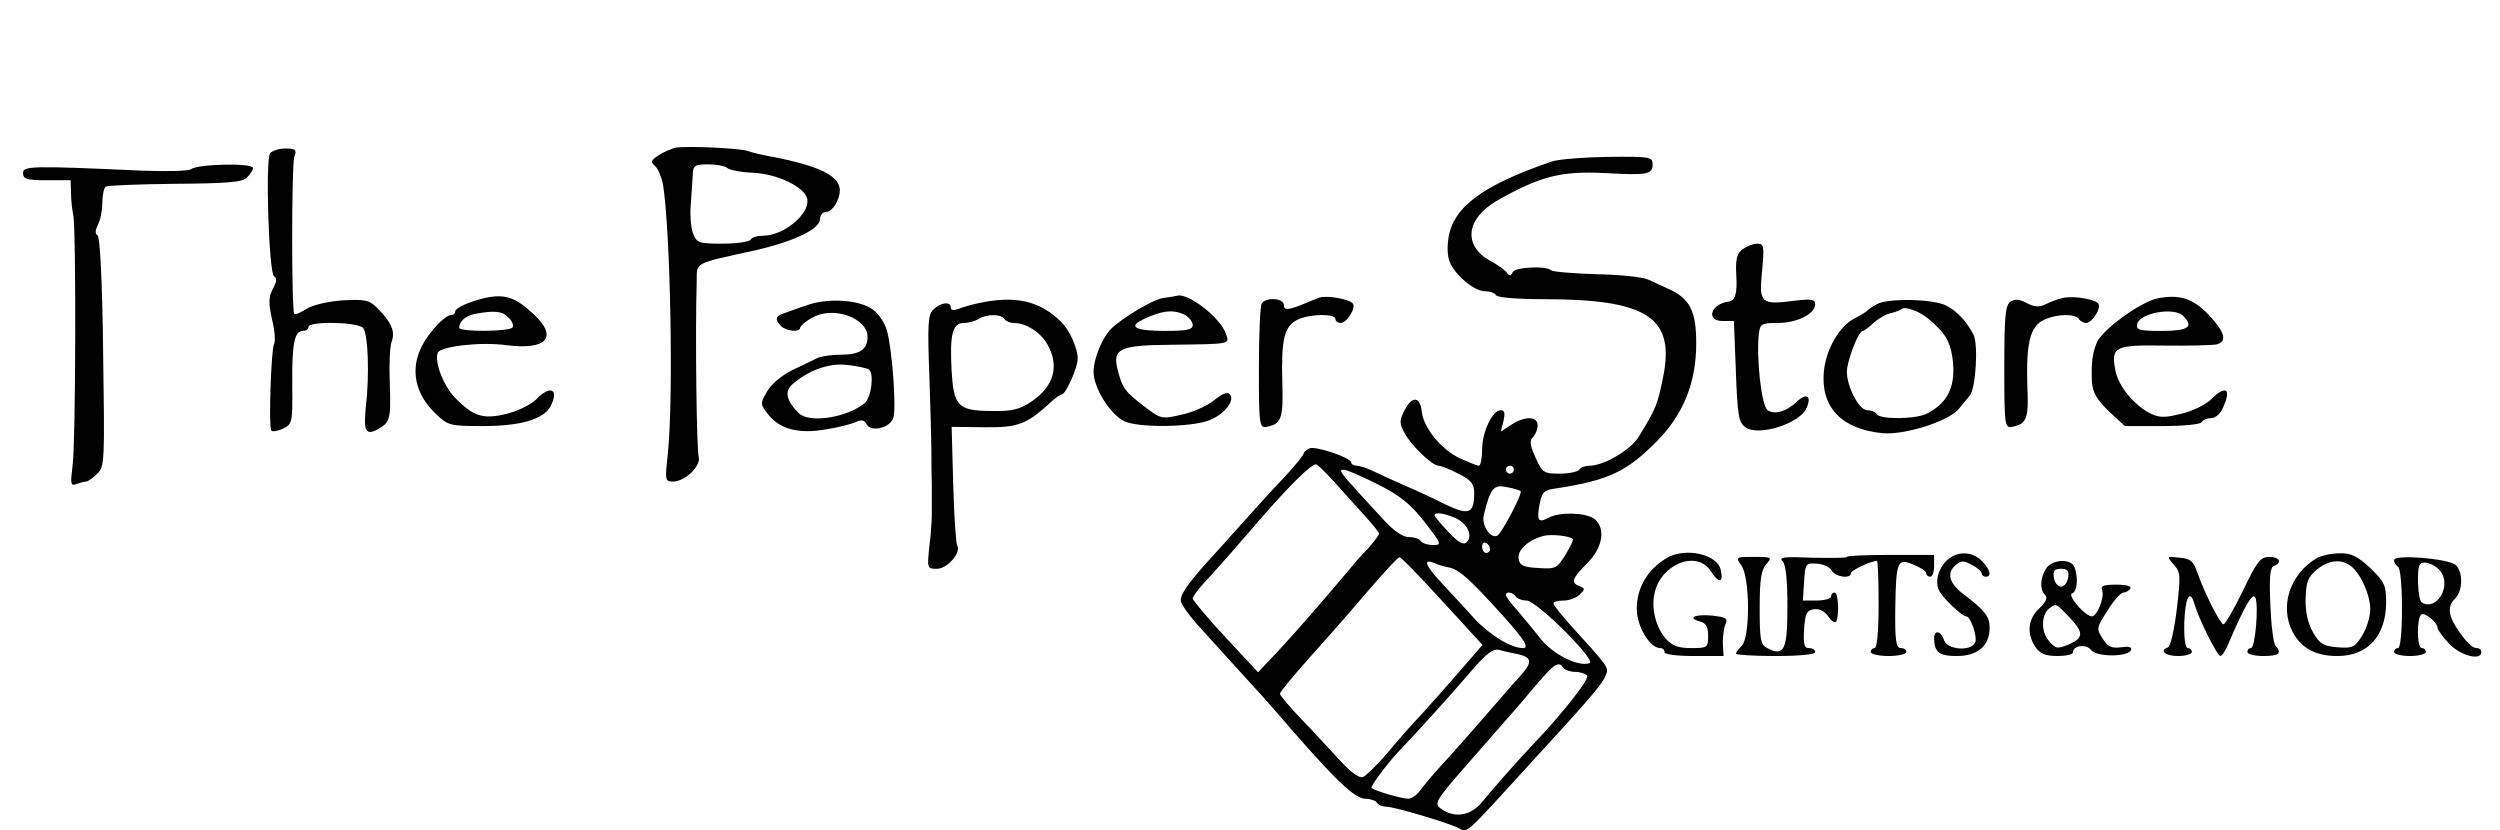 <?xml version="1.0" encoding="utf-8"?>
<!-- Generator: Adobe Illustrator 16.0.0, SVG Export Plug-In . SVG Version: 6.00 Build 0)  -->
<!DOCTYPE svg PUBLIC "-//W3C//DTD SVG 1.1//EN" "http://www.w3.org/Graphics/SVG/1.1/DTD/svg11.dtd">
<svg version="1.1" id="Layer_1" xmlns="http://www.w3.org/2000/svg" xmlns:xlink="http://www.w3.org/1999/xlink" x="0px" y="0px"
	 width="283px" height="94px" viewBox="0 0 283 94" enable-background="new 0 0 283 94" xml:space="preserve">
<g transform="translate(0,350) scale(0.1,-0.1)">
	<path d="M764.409,3332.778c-4.487-1.348-13.467-4.937-18.853-8.53c-8.975-5.83-9.424-7.627-4.038-12.114
		c3.14-2.695,7.183-12.119,8.975-20.645c8.53-53.862,12.119-244.165,5.386-306.099c-3.14-28.73-3.14-30.527,5.835-30.527
		c13.916,0,32.319,17.959,29.175,28.281c-2.246,7.178-4.038,136.445-2.246,197.036c0.449,23.784-5.381,20.645,67.773,36.802
		c42.642,9.873,71.812,23.789,71.812,35.01c0,4.487,3.145,8.076,6.733,8.076c7.183,0,15.708,13.467,15.708,24.688
		c0,16.157-23.784,27.827-78.545,38.149c-9.873,1.792-21.094,4.487-24.683,5.835
		C839.365,3332.329,776.973,3335.024,764.409,3332.778z M823.203,3309.887c2.246-2.241,15.264-4.937,28.726-5.386
		c28.726-1.343,59.692-16.606,61.938-30.068c2.695-17.056-26.929-41.294-50.269-41.294c-6.284,0-12.568-1.792-13.911-4.487
		c-1.348-2.246-15.713-4.487-31.87-4.487c-26.929,0-29.175,0.898-33.213,11.67c-2.69,6.279-3.589,21.094-2.69,32.314
		c0.898,11.67,1.792,26.479,2.241,33.657c0.449,10.776,1.797,12.124,17.505,12.124
		C811.084,3313.93,820.513,3312.134,823.203,3309.887z"/>
	<path d="M305.708,3326.494c-5.386-8.975-1.348-135.542,4.487-139.136c3.594-2.241,3.145-6.284-1.348-14.36
		c-4.937-9.424-4.937-16.157-0.898-34.561c3.145-12.568,4.043-25.137,2.246-27.827c-3.14-5.386-6.284-92.905-3.14-97.847
		c0.894-1.787,6.733-0.889,13.013,1.797c10.771,5.381,11.221,6.729,10.771,48.477c-0.449,47.573,2.246,62.383,12.119,62.383
		c3.594,0,6.284,2.246,6.284,4.492c0,6.729,56.104,5.83,61.938-1.348c5.386-6.284,7.183-52.065,3.14-87.52
		c-3.14-28.73-0.449-34.111,12.568-27.383c14.814,8.076,15.708,11.221,14.365,52.065c-0.898,21.094,0,42.642,2.241,48.022
		c4.038,11.221-0.449,21.548-16.606,37.705c-8.975,8.975-13.467,9.873-39.497,8.525c-17.051-1.348-34.111-5.386-40.84-9.873
		c-6.284-4.038-12.568-6.733-13.467-5.386c-3.14,3.14-3.14,166.514,0,177.285c3.145,8.53,1.797,9.873-10.322,9.873
		C315.581,3331.88,307.949,3329.189,305.708,3326.494z"/>
	<path d="M1756.308,3317.07c-78.535-26.929-111.309-51.616-116.689-86.626c-1.797-12.114-0.898-23.335,2.686-29.619
		c8.086-15.259,27.383-30.522,38.613-30.522c5.381,0,11.211-1.792,12.559-4.487c1.797-2.69,24.688-4.487,53.418-4.487
		c118.477,0,149.902-20.645,135.537-89.316c-5.83-29.175-8.076-35.01-27.373-66.426c-8.984-14.814-39.492-32.764-55.664-32.764
		c-4.932,0-10.313-1.797-11.66-4.492c-1.348-2.236-11.221-4.482-21.992-4.482c-17.959,0-19.746,0.898-27.383,17.949
		c-6.289,13.916-7.178,19.297-3.145,23.34c3.145,3.145,5.391,8.975,5.391,13.467c0,10.322-14.365,10.771-30.078,0.439l-11.66-7.617
		l3.145,12.109c1.787,8.53,1.348,12.119-3.145,12.119c-9.434,0-21.094-24.678-21.094-44.434c0-10.322-1.797-18.398-3.594-18.398
		c-2.246,0-11.67,4.033-21.992,8.525c-21.094,10.322-40.391,34.111-42.637,52.065c-1.797,17.954-10.771,18.853-19.297,2.69
		c-6.289-12.119-6.289-15.264-0.449-26.025c7.178-13.916,31.416-37.256,38.594-37.256c2.695,0,13.018-4.043,22.441-8.975
		c14.365-7.188,17.949-11.68,17.949-21.543c0-23.789-5.83-26.035-32.314-13.467c-13.018,6.729-33.662,16.152-46.221,21.543
		c-12.129,5.381-28.281,12.568-35.469,16.162c-7.168,3.584-15.703,6.279-19.297,6.279c-3.145,0-5.83,1.787-5.83,3.584
		c0,5.391-39.951,18.857-47.129,16.162c-3.584-1.797-6.729-4.033-6.729-5.83s-9.434-13.467-21.094-26.035
		c-12.129-12.568-34.121-36.807-49.375-53.867c-15.259-17.051-33.213-37.246-40.396-44.883
		c-20.645-23.34-28.276-34.102-28.276-41.738c0-3.584,8.53-15.703,18.403-26.924c10.327-11.221,32.314-35.459,48.921-53.857
		c17.051-18.398,35.01-38.594,40.391-44.883c65.527-76.309,88.867-98.75,101.445-98.75c5.83,0,11.66-2.236,13.008-4.482
		c1.348-2.686,6.289-4.482,10.332-4.482c8.965,0,66.416-17.061,81.23-23.789c11.67-5.84,3.594-13.027,88.867,80.332
		c61.934,67.324,75.41,83.486,78.545,92.461c3.594,8.525,3.594,8.525-40.85,57.451c-9.863,11.221-18.398,21.543-18.398,23.779
		c0,1.797,5.391,3.145,11.67,3.145c6.289,0,14.365,3.145,17.959,6.738c6.279,5.83,6.279,7.178,0,9.424
		c-10.332,4.033-8.984,8.525,8.525,26.035c17.959,17.949,21.094,39.941,8.076,50.264c-9.873,7.188-39.043,8.086-51.611,1.348
		c-11.67-6.289-13.916-3.594-10.322,15.254c2.695,13.926,4.932,16.162,19.297,17.959c58.34,8.975,79.443,18.857,113.555,53.408
		c30.068,30.522,44.434,66.431,44.434,110.864c0,36.353-7.188,50.718-31.426,61.489c-6.279,2.695-16.152,7.627-22.441,10.322
		c-6.279,3.145-33.203,5.835-59.238,6.284c-26.484,0.898-49.375,2.69-51.162,4.487c-5.84,5.386-41.299,3.594-43.545-2.246
		c-1.797-4.487-3.584-4.487-6.279-0.894c-1.787,3.14-10.771,9.424-19.297,13.911c-30.518,17.056-27.373,47.129,6.729,67.324
		c49.375,28.276,73.164,34.561,124.326,31.865c48.027-2.69,52.959-1.343,52.959,10.327c0,8.076-3.594,8.525-50.273,8.076
		C1792.666,3322.007,1763.945,3319.76,1756.308,3317.07z M1511.25,2953.515c8.984-9.863,23.789-26.475,32.773-36.348
		c9.414-10.332,17.051-19.746,17.051-21.094c0-1.797-5.391-8.984-12.119-16.611c-7.178-7.178-16.611-17.949-21.543-24.238
		c-29.17-34.561-61.045-71.357-80.791-92.451l-22.441-23.789l-36.802,39.492c-20.195,21.543-36.807,41.738-37.251,43.984
		c0,2.695,8.53,13.467,19.297,24.688c10.322,11.221,30.073,33.662,43.54,49.375c43.54,51.162,73.149,80.781,77.642,77.637
		C1492.851,2972.822,1502.285,2963.398,1511.25,2953.515z M1713.672,2968.33c0-2.236-1.797-4.482-4.482-4.482
		c-2.246,0-4.492,2.246-4.492,4.482c0,2.695,2.246,4.492,4.492,4.492C1711.875,2972.822,1713.672,2971.025,1713.672,2968.33z
		 M1559.726,2951.719c25.586-13.008,37.256-22.441,52.969-42.637c19.297-25.127,19.746-26.025,9.414-26.025
		c-6.27,0-12.559,2.236-13.906,4.482c-1.348,2.695-7.637,4.492-13.467,4.492c-6.729,0-16.611,6.738-27.822,18.848
		c-9.433,10.332-21.094,22.891-26.035,28.281c-23.789,26.035-26.035,29.17-19.746,29.17
		C1524.277,2968.33,1541.777,2960.703,1559.726,2951.719z M1721.308,2944.101c2.695-2.246-21.094-47.129-26.035-50.273
		c-7.627-4.492-18.398,11.221-15.703,22.891c7.617,30.967,11.211,35,26.025,31.865
		C1713.222,2947.236,1720.41,2944.99,1721.308,2944.101z M1647.695,2913.574c13.926-6.738,19.746-20.195,12.568-27.383
		c-3.584-3.584-9.424-0.449-20.645,11.68c-8.525,8.965-15.713,17.5-15.713,18.848
		C1623.906,2920.761,1635.136,2918.965,1647.695,2913.574z M1780.547,2889.785c0.898-0.898-3.135-8.975-8.525-17.949
		c-9.424-15.264-11.221-16.152-30.967-14.814c-17.051,0.908-21.094,3.145-21.992,10.771c-1.348,9.873,11.221,21.094,28.281,25.586
		C1755.869,2895.625,1776.953,2893.379,1780.547,2889.785z M1686.748,2878.125c0-2.246-1.797-4.043-4.492-4.043
		c-2.236,0-4.482,3.145-4.482,7.178c0,3.594,2.246,5.381,4.482,4.033C1684.951,2883.955,1686.748,2880.81,1686.748,2878.125z
		 M1622.109,2830.996c19.756-21.094,39.951-43.535,45.781-49.824l10.332-11.221l-23.789-27.373
		c-13.018-15.273-33.213-37.705-44.434-50.273c-11.68-12.119-29.629-32.764-40.391-45.781
		c-10.781-12.568-22.891-24.238-26.484-26.035c-4.492-1.797-13.027,4.492-26.484,18.857c-10.771,11.67-30.068,32.764-43.535,46.67
		c-13.457,13.926-24.238,26.934-24.238,28.73s14.805,19.746,32.764,39.941c41.748,46.68,40.85,46.23,72.705,83.037
		c14.824,17.061,28.281,31.416,29.629,31.416C1585.761,2869.59,1602.812,2852.09,1622.109,2830.996z M1640.967,2857.47
		c11.221-2.686,22.441-12.568,60.596-54.756c23.779-26.484,30.068-36.348,22.441-36.348c-13.477,0-37.705,14.805-54.766,33.203
		c-11.221,12.578-28.271,30.527-37.246,40.4c-18.398,19.746-21.543,27.822-8.984,22.881
		C1627.051,2861.054,1635.136,2858.369,1640.967,2857.47z M1715.918,2824.707c1.348-2.246,6.738-4.492,12.119-4.492
		c11.221,0,79.893-68.223,71.357-70.908c-13.008-4.482-41.289,9.873-55.645,27.822c-7.637,9.873-19.746,24.238-26.484,32.314
		c-7.178,7.627-12.568,15.264-12.568,17.061C1704.697,2830.996,1712.773,2829.648,1715.918,2824.707z M1719.511,2759.179
		c15.254-3.594,15.254-9.434-0.449-26.484c-6.738-7.178-25.137-28.73-41.289-47.129s-36.807-42.188-46.68-52.51
		c-9.434-10.322-20.195-23.34-23.789-28.271c-3.594-4.941-9.424-8.984-13.467-8.984c-6.279,0-36.357,8.535-41.299,12.129
		c-1.787,1.348,18.418,28.721,32.324,43.086c19.297,20.195,55.205,59.688,78.994,87.52c19.307,22.441,26.475,27.832,33.662,25.586
		C1702.9,2762.773,1712.324,2760.527,1719.511,2759.179z M1769.785,2743.926c1.338-2.246,7.627-4.492,13.457-4.492
		c5.84,0,12.119-2.246,13.467-4.492c2.246-4.043-26.924-41.289-58.35-74.502c-18.848-19.756-49.814-54.756-60.586-68.223
		c-12.568-15.713-31.426-18.857-46.68-7.627c-8.086,5.83-6.289,8.975,31.416,52.061c54.756,62.393,55.205,62.832,77.197,88.867
		C1759.453,2748.847,1764.844,2751.992,1769.785,2743.926z"/>
	<path d="M26.089,3304.052c0-6.733,4.487-8.076,26.929-8.076h26.929l0.449-14.365c0-8.076,1.348-19.746,2.695-26.03
		c3.14-18.403,2.69-255.835-0.898-282.31c-2.695-21.553-2.246-23.789,4.487-21.104c4.038,1.348,8.979,2.695,10.771,2.695
		c1.797,0,7.183,3.594,12.119,8.535c8.979,8.076,8.979,12.559,7.183,137.788c-0.898,79.888-3.594,130.61-6.284,132.402
		c-3.14,1.797-2.69,5.835,0.449,12.119c2.69,4.937,4.937,16.157,4.937,25.132c0,8.53,1.797,16.606,4.038,17.954
		c2.246,1.348,37.7,2.695,78.545,3.145c59.248,0.449,76.299,1.792,81.24,7.178c3.589,3.594,6.729,8.53,6.729,10.771
		c0,5.835-62.832,4.492-70.015-1.348c-3.14-2.241-27.378-2.69-53.862-1.792C34.614,3312.583,26.089,3312.134,26.089,3304.052z"/>
	<path d="M1972.656,3217.881c-6.738-4.937-8.086-11.67-7.188-29.175c1.348-21.094-1.348-29.175-8.535-30.073
		c-20.645-2.69-26.484-22.441-6.27-21.992h12.109l2.246-57.002c1.797-49.814,3.145-57.9,10.781-63.281
		c14.355-10.771,61.484,4.033,69.102,21.543c6.289,13.916,0.449,17.954-11.211,7.183c-11.68-11.221-24.688-14.814-32.773-9.429
		c-6.719,4.043-13.008,58.799-9.863,86.626c1.348,11.221,3.145,12.119,21.543,12.119c21.543,0,42.188,10.322,42.188,21.094
		c0,5.835-4.492,6.284-23.789,4.038c-37.695-4.937-39.941-2.69-36.348,33.662c2.695,28.276,2.227,30.972-5.391,30.972
		C1984.316,3224.165,1977.129,3221.02,1972.656,3217.881z"/>
	<path d="M548.97,3162.676c-16.606-3.594-33.662-11.221-33.662-15.264c0-2.241-2.241-4.038-4.487-4.038
		c-7.183,0-24.683-18.853-33.213-35.005c-13.462-26.484-8.081-54.312,15.708-76.753c13.916-13.462,16.162-13.911,53.413-13.911
		c42.637,0,68.223,7.627,76.299,21.992c10.322,19.746,0,25.132-16.157,8.076c-5.386-5.386-20.195-13.018-33.213-16.157
		c-26.479-6.733-38.149-3.14-59.248,18.853c-12.564,13.462-22.886,39.946-18.848,50.269c3.14,7.183,48.472,12.563,77.647,8.525
		c45.781-5.835,58.799,8.979,30.967,35.01C583.53,3163.574,571.411,3167.612,548.97,3162.676z M575.454,3140.683
		c4.038-3.594,6.279-8.979,4.937-11.221c-3.145-4.941-60.591-5.386-60.591-0.449c0,7.178,7.178,13.462,17.949,15.708
		C559.741,3148.76,568.721,3147.861,575.454,3140.683z"/>
	<path d="M1316.909,3162.676c-12.114-1.797-45.776-21.992-59.238-35.01c-9.878-9.873-19.751-33.662-19.751-48.472
		c0-18.403,18.853-48.477,35.01-56.108c16.606-7.627,76.748-6.729,96.494,1.348c17.505,7.183,29.175,22.891,22.441,29.624
		c-2.69,2.695-9.424-0.449-17.5-7.183c-7.183-5.83-23.34-13.462-36.357-16.157c-22.891-5.386-23.789-5.386-43.535,9.878
		c-21.094,16.157-24.238,20.195-29.624,42.188c-5.386,22.441,3.145,26.479,60.146,26.929c69.116,0.898,66.87,0.449,62.837,12.119
		c-5.391,17.505-41.748,46.23-54.761,43.535C1331.274,3164.917,1324.097,3163.574,1316.909,3162.676z M1341.597,3143.374
		c4.487-2.69,8.53-7.632,8.53-11.221c0-5.386-6.733-6.733-30.972-6.733c-33.208,0-42.637,4.492-26.03,12.568
		C1315.117,3148.76,1328.584,3150.107,1341.597,3143.374z"/>
	<path d="M1493.75,3163.125c-3.594-1.348-10.771-4.043-15.703-6.284c-19.756-8.081-24.688-8.53-24.688-2.246
		c0,8.081-20.195,9.429-25.137,1.797c-1.797-3.14-3.145-35.908-3.145-73.159c0-63.74,0.449-67.773,8.535-66.426
		c17.051,3.135,19.297,9.424,17.949,51.611c-1.348,47.578,2.246,62.837,17.949,70.02c13.916,6.284,42.188,6.733,42.188,0.449
		c0-2.246,2.695-4.487,5.84-4.487c7.188,0,18.398,17.954,13.457,22.441C1526.074,3161.777,1501.836,3165.815,1493.75,3163.125z"/>
	<path d="M2335.293,3162.676c-4.922-0.898-13.457-4.043-18.848-6.733c-8.066-4.038-13.008-3.589-21.992,0.898
		c-8.086,4.487-13.457,4.937-18.398,1.792c-5.84-3.589-7.188-15.259-7.188-73.604c0-65.537,0.449-69.57,8.535-68.223
		c17.051,3.135,19.297,9.424,17.5,47.124c-1.348,48.027,3.145,66.431,18.848,74.058c14.375,6.733,35.469,7.183,39.512,0.898
		c1.328-2.246,5.371-4.487,8.066-4.487c7.188,0,18.398,17.954,13.477,22.441C2369.863,3161.777,2346.074,3165.366,2335.293,3162.676
		z"/>
	<path d="M2442.129,3162.226c-19.316-4.043-62.852-35.908-68.672-50.269c-4.941-12.568-6.289-22.441-5.391-44.434
		c0.898-11.67,5.391-19.751,18.848-32.769l18.398-17.051h42.188c23.34,0,43.535,1.787,44.883,4.482s6.289,4.492,10.781,4.492
		s10.313,4.937,13.008,11.221c10.332,22.441,3.594,26.929-13.906,9.424c-5.84-5.386-20.645-13.013-33.223-15.708
		c-19.297-4.937-25.117-4.487-35.898,0.898c-18.398,9.873-35.449,30.972-38.594,48.472c-4.941,26.484-0.898,28.726,56.094,27.827
		c27.832-0.444,54.316,0.449,58.809,1.348c12.109,3.589,8.965,13.916-8.984,33.213
		C2482.519,3162.226,2467.265,3167.163,2442.129,3162.226z M2471.289,3142.475c12.578-12.563,5.84-17.056-24.238-17.056
		c-25.137,0-29.16,0.898-27.813,7.632C2421.484,3145.62,2460.976,3152.802,2471.289,3142.475z"/>
	<path d="M912.519,3154.145c-9.873-3.14-21.543-7.627-25.581-8.975c-9.424-3.14-9.878-7.183-2.69-14.36
		c5.83-5.84,21.538-7.183,21.538-1.797c0,1.797,5.835,7.178,13.467,11.221c23.34,13.911,62.837,0,62.837-21.543
		c0-14.365-8.979-20.2-30.073-20.2c-10.771,0-22.891-1.792-27.378-4.038c-4.038-2.246-16.606-8.081-27.827-13.467
		c-11.665-5.835-23.784-15.708-28.276-23.789c-8.081-13.911-8.081-14.36,0.449-25.581c13.018-17.505,35.459-23.335,66.875-17.505
		c14.365,2.246,29.624,6.279,33.662,8.525c5.386,2.695,8.979,1.797,11.67-3.145c4.937-8.965,26.479-4.033,30.073,7.637
		c3.589,10.771-1.348,77.646-7.183,98.291c-2.241,8.53-9.429,19.751-16.157,24.238
		C972.666,3160.879,936.308,3163.125,912.519,3154.145z M983.432,3081.885c6.289-4.038,3.145-31.416-4.487-38.149
		c-20.195-16.606-63.281-23.345-74.956-11.221c-13.462,13.462-16.152,24.238-7.622,31.865
		c18.398,16.606,42.637,25.137,63.281,22.441C970.869,3085.478,981.191,3083.232,983.432,3081.885z"/>
	<path d="M1107.759,3156.841c-8.525-1.797-19.297-4.937-23.34-6.733c-4.932-1.797-8.076-1.348-8.076,1.797
		c0,7.178-11.67,5.835-19.751-2.246c-6.279-5.835-6.733-17.056-4.487-77.197c1.348-38.599,2.246-76.299,2.246-83.926
		c0-7.188,0-24.688,0.449-38.154c0-13.467,0-28.73,0-33.662c0-4.941-0.898-20.645-2.695-34.561
		c-2.69-25.586-2.69-26.035,8.53-26.035c11.665,0,27.827,18.408,22.886,26.484c-1.343,2.246-3.589,33.213-4.487,69.111
		l-1.792,65.088l36.807-0.449c38.594-0.449,48.018,3.135,76.299,29.175c4.937,4.487,10.322,8.076,11.665,8.076
		c4.492,0,17.954,30.522,17.954,40.396c0,11.67-8.975,31.865-18.398,41.294C1177.329,3159.531,1149.502,3165.815,1107.759,3156.841z
		 M1136.933,3138.886c1.348-2.246,6.284-4.487,10.776-4.487c13.462,0,30.063-10.322,37.695-23.789
		c14.365-24.683,7.632-48.472-18.398-65.527c-13.467-8.979-21.997-10.771-45.337-10.327c-37.251,0.449-42.183,5.391-44.429,45.781
		c-2.246,40.845,0.898,53.862,13.911,53.862c5.386,0,13.018,2.241,16.606,4.487
		C1116.738,3144.721,1133.345,3144.721,1136.933,3138.886z"/>
	<path d="M2124.355,3155.493c-4.941-2.69-9.883-6.284-11.23-7.632c-1.348-1.343-7.168-4.937-13.457-8.076
		c-17.5-8.975-32.324-34.561-35-59.697c-4.043-40.84,19.746-65.977,66.426-70.459c25.117-2.246,74.492,13.457,86.172,27.373
		c4.492,5.386,9.863,12.119,12.559,15.264c6.738,8.076,9.883,58.345,4.043,69.116c-7.637,14.81-18.848,26.929-30.977,32.764
		C2188.086,3161.777,2136.015,3162.676,2124.355,3155.493z M2182.695,3139.336c18.398-15.259,24.238-24.238,27.383-43.535
		c4.492-31.421-4.043-51.167-28.281-63.735c-12.109-6.733-53.398-7.183-57.441-0.898c-1.348,2.695-6.289,4.487-10.781,4.487
		c-8.965,0-22.891,26.035-22.891,43.54c0,12.114,13.027,46.226,17.969,46.226c1.328,0,7.168,4.043,12.559,9.429
		c5.84,4.937,14.355,9.873,19.746,10.771c4.941,1.343,10.332,3.14,11.68,4.487
		C2156.211,3153.696,2172.383,3147.861,2182.695,3139.336z"/>
	<path d="M1886.474,2868.242c-21.543-13.018-33.662-33.652-33.662-57.441c0-19.756,14.805-44.434,26.484-44.434
		c2.695,0,4.932-1.797,4.932-4.492s13.916-4.492,33.213-4.492h33.672l-0.898,14.805c0,7.637,1.348,17.52,3.145,21.543
		c2.676,6.289,0,7.637-15.273,9.434c-19.746,1.797-28.73-2.695-13.457-6.738c6.719-1.797,8.965-6.279,8.965-16.152
		c0-13.467-0.898-13.906-19.297-13.906c-14.805,0-21.543,2.686-28.721,10.762c-11.221,13.018-16.611,34.121-12.568,51.621
		c7.188,32.764,47.578,48.916,63.281,25.137c9.434-14.375,14.824-14.375,11.68,0.439
		C1944.824,2872.734,1907.578,2880.81,1886.474,2868.242z"/>
	<path d="M2090.683,2869.59c0-1.348-17.5-1.348-39.043-0.898c-32.324,1.348-38.594,0.449-33.652-4.043
		c3.574-4.033,5.371-21.094,5.371-51.602c0-48.926-3.574-56.563-22.891-46.68c-7.617,4.033-8.516,9.863-8.516,45.781
		c0,31.855,1.797,43.076,7.617,49.365c6.738,7.627,6.289,8.076-13.906,8.076c-21.094,0-21.094,0-14.355-9.873
		c9.863-13.916,9.863-80.791,0.449-90.664c-3.594-3.584-6.738-7.627-6.738-8.975s20.195-2.695,44.883-2.695
		c26.934,0,44.883,1.797,44.883,4.492s-3.145,4.492-7.188,4.492c-5.371,0-6.27,4.482-5.371,21.543
		c1.328,17.5,2.676,21.094,11.211,22.432c5.84,0.908,12.129-2.236,16.152-8.076c3.594-5.391,7.637-8.076,8.984-5.84
		c3.594,6.738,2.695,32.773-1.797,32.773c-2.246,0-4.043-1.797-4.043-4.492c0-2.246-7.168-4.492-16.152-4.492h-15.703l1.348,21.543
		c1.328,20.195,1.777,21.094,14.355,20.195c7.617-0.439,15.254-4.023,17.051-8.066c4.492-7.188,21.543-9.434,21.543-2.695
		c0,3.135,22.891,13.906,29.629,13.906c0.898,0,1.797-21.992,1.797-49.365c0-30.068-1.797-49.365-4.492-49.365
		c-2.246,0-4.492-1.797-4.492-4.492c0-2.246,8.984-4.492,20.195-4.492c11.23,0,20.195,2.246,20.195,4.492
		c0,2.695-2.676,4.492-6.27,4.492c-5.391,0-6.738,8.525-6.289,44.883c0.898,53.848,2.246,57.441,21.094,49.365
		c7.637-3.145,13.906-7.178,13.906-9.424s2.246-4.043,4.492-4.043c2.695,0,4.492,5.391,4.492,12.568v12.119h-49.375
		C2112.676,2871.836,2090.683,2870.937,2090.683,2869.59z"/>
	<path d="M2206.484,2867.793c-11.66-8.525-17.051-26.484-11.211-36.797c4.941-8.984,26.016-28.73,30.508-28.73
		c4.941,0,12.578-22.441,10.332-29.18c-4.043-10.762-31.875-8.965-35.469,2.246c-3.125,10.332-11.211,12.129-11.211,2.695
		c0-16.152,5.391-20.645,25.586-20.645c23.789,0,37.246,11.67,37.246,31.865c0,13.018-4.941,19.307-29.609,38.154
		c-16.621,12.568-19.316,24.238-8.535,33.213c5.84,4.932,8.965,4.932,17.949,0c6.289-3.145,11.23-7.627,11.23-9.873
		c0-1.797,2.227-3.594,4.473-3.594c7.188,0,5.391,8.076-4.473,17.949C2232.969,2875.429,2217.715,2876.328,2206.484,2867.793z"/>
	<path d="M2622.558,2868.242c-30.527-18.398-42.207-54.307-27.383-83.477c9.863-18.398,26.035-27.383,50.723-27.383
		c34.551,0,55.195,22.891,55.195,61.035c0,18.857-1.797,22.891-17.949,38.604c-14.805,13.467-21.543,17.061-35.02,16.611
		C2639.16,2873.633,2627.48,2870.937,2622.558,2868.242z M2661.152,2859.267c11.211-8.525,21.992-32.764,21.992-48.926
		c0-8.076-4.043-21.533-8.984-29.619c-8.516-13.457-10.762-14.805-27.832-13.457c-16.152,1.338-20.195,3.584-27.813,16.602
		c-5.84,10.322-8.984,22.891-8.535,38.145c0.449,18.398,2.246,24.238,12.129,32.773
		C2635.566,2865.996,2649.922,2867.793,2661.152,2859.267z"/>
	<path d="M2460.527,2861.054c8.066-8.965,8.066-12.559,3.594-50.713c-2.695-22.881-7.188-42.178-9.883-43.076
		c-10.313-3.594-3.145-9.883,11.23-9.883c8.516,0,15.703,2.246,15.703,4.492c0,2.695-2.246,4.492-4.492,4.492
		c-3.145,0-4.492,11.66-4.043,29.16c0.898,27.832,6.289,38.154,11.23,21.543c5.371-18.398,26.035-59.688,29.609-59.688
		c1.797,0,6.289,6.738,9.434,14.805c17.5,40.859,26.934,57.461,30.078,51.621c4.043-8.525,0-57.441-4.941-57.441
		c-2.246,0-4.043-1.797-4.043-4.492c0-2.246,8.086-4.492,17.949-4.492c17.949,0,21.543,3.145,13.926,11.67
		c-2.246,2.236-4.941,22.891-5.84,46.23c-1.348,31.416-0.449,42.188,4.043,43.984c9.863,4.033,6.27,10.322-5.391,10.322
		c-9.883,0-13.906-5.391-29.629-38.145c-10.313-21.104-20.195-38.154-21.992-38.154c-3.594,0-20.645,33.213-29.609,58.35
		c-4.492,13.008-7.637,16.152-20.195,17.051C2452.441,2870.488,2452.441,2870.488,2460.527,2861.054z"/>
	<path d="M2710.078,2865.996c0-2.695,2.246-6.279,4.473-7.627c2.695-1.348,4.492-22.441,4.492-47.568
		c0-26.484-1.797-44.434-4.492-44.434c-2.227,0-4.473-1.797-4.473-4.492c0-2.246,8.066-4.492,17.949-4.492
		c9.863,0,17.949,2.246,17.949,4.492c0,2.695-1.797,4.492-4.492,4.492c-5.82,0-5.82,34.551-0.449,38.145
		c4.492,2.246,18.398-9.424,18.398-15.703c0-1.807,5.84-9.883,13.027-17.52c12.559-13.457,36.348-19.736,36.348-9.414
		c0,2.695-2.246,4.492-4.922,4.492c-5.84,0-12.578,7.168-23.34,23.34c-9.434,14.805-9.883,24.678-0.918,33.203
		c8.535,8.975,8.535,30.527,0,37.705C2770.664,2867.793,2710.078,2872.734,2710.078,2865.996z M2764.375,2850.742
		c9.434-17.959-7.617-42.188-22.891-32.773c-4.492,2.695-6.289,39.053-1.797,43.545
		C2744.179,2866.445,2759.883,2859.717,2764.375,2850.742z"/>
	<path d="M2315.996,2856.123c-6.719-10.771-7.188-23.34-0.898-29.619c3.145-3.145,0.898-8.086-6.719-15.254
		c-13.027-12.129-14.375-29.18-4.043-43.984c4.941-7.188,11.211-9.883,24.688-9.883c9.414,0,17.5,1.797,17.5,4.043
		c0,8.076,15.254,9.863,20.645,2.695c6.289-8.086,42.637-8.086,45.332,0.449c0.898,3.135-3.594,4.033-11.68,2.695
		c-10.313-1.348-14.805,0.439-20.645,9.863c-7.168,11.23-7.168,12.119,5.391,31.426c6.738,11.211,14.805,20.195,17.949,20.645
		c2.695,0,6.738,2.246,8.086,4.482c1.797,2.695-4.492,4.492-15.703,4.492c-15.273,0-18.398-1.348-16.172-6.729
		c2.695-7.637-5.82-29.18-11.66-29.18c-7.637,0-28.281,23.789-22.441,26.035c5.84,1.797,7.188,17.949,2.695,29.629
		C2344.277,2868.242,2322.734,2866.894,2315.996,2856.123z M2341.133,2846.25c-0.898-5.84-4.492-10.322-8.086-10.322
		c-3.574,0-7.168,4.482-8.066,10.322c-1.348,7.637,0.898,9.873,8.066,9.873C2340.234,2856.123,2342.48,2853.886,2341.133,2846.25z
		 M2342.031,2801.816c17.051-17.949,17.051-23.789-0.449-31.416c-13.008-5.381-14.805-4.932-22.891,4.932
		c-8.984,11.23-7.637,30.527,2.246,36.816C2328.125,2816.631,2326.777,2817.529,2342.031,2801.816z"/>
</g>
</svg>
